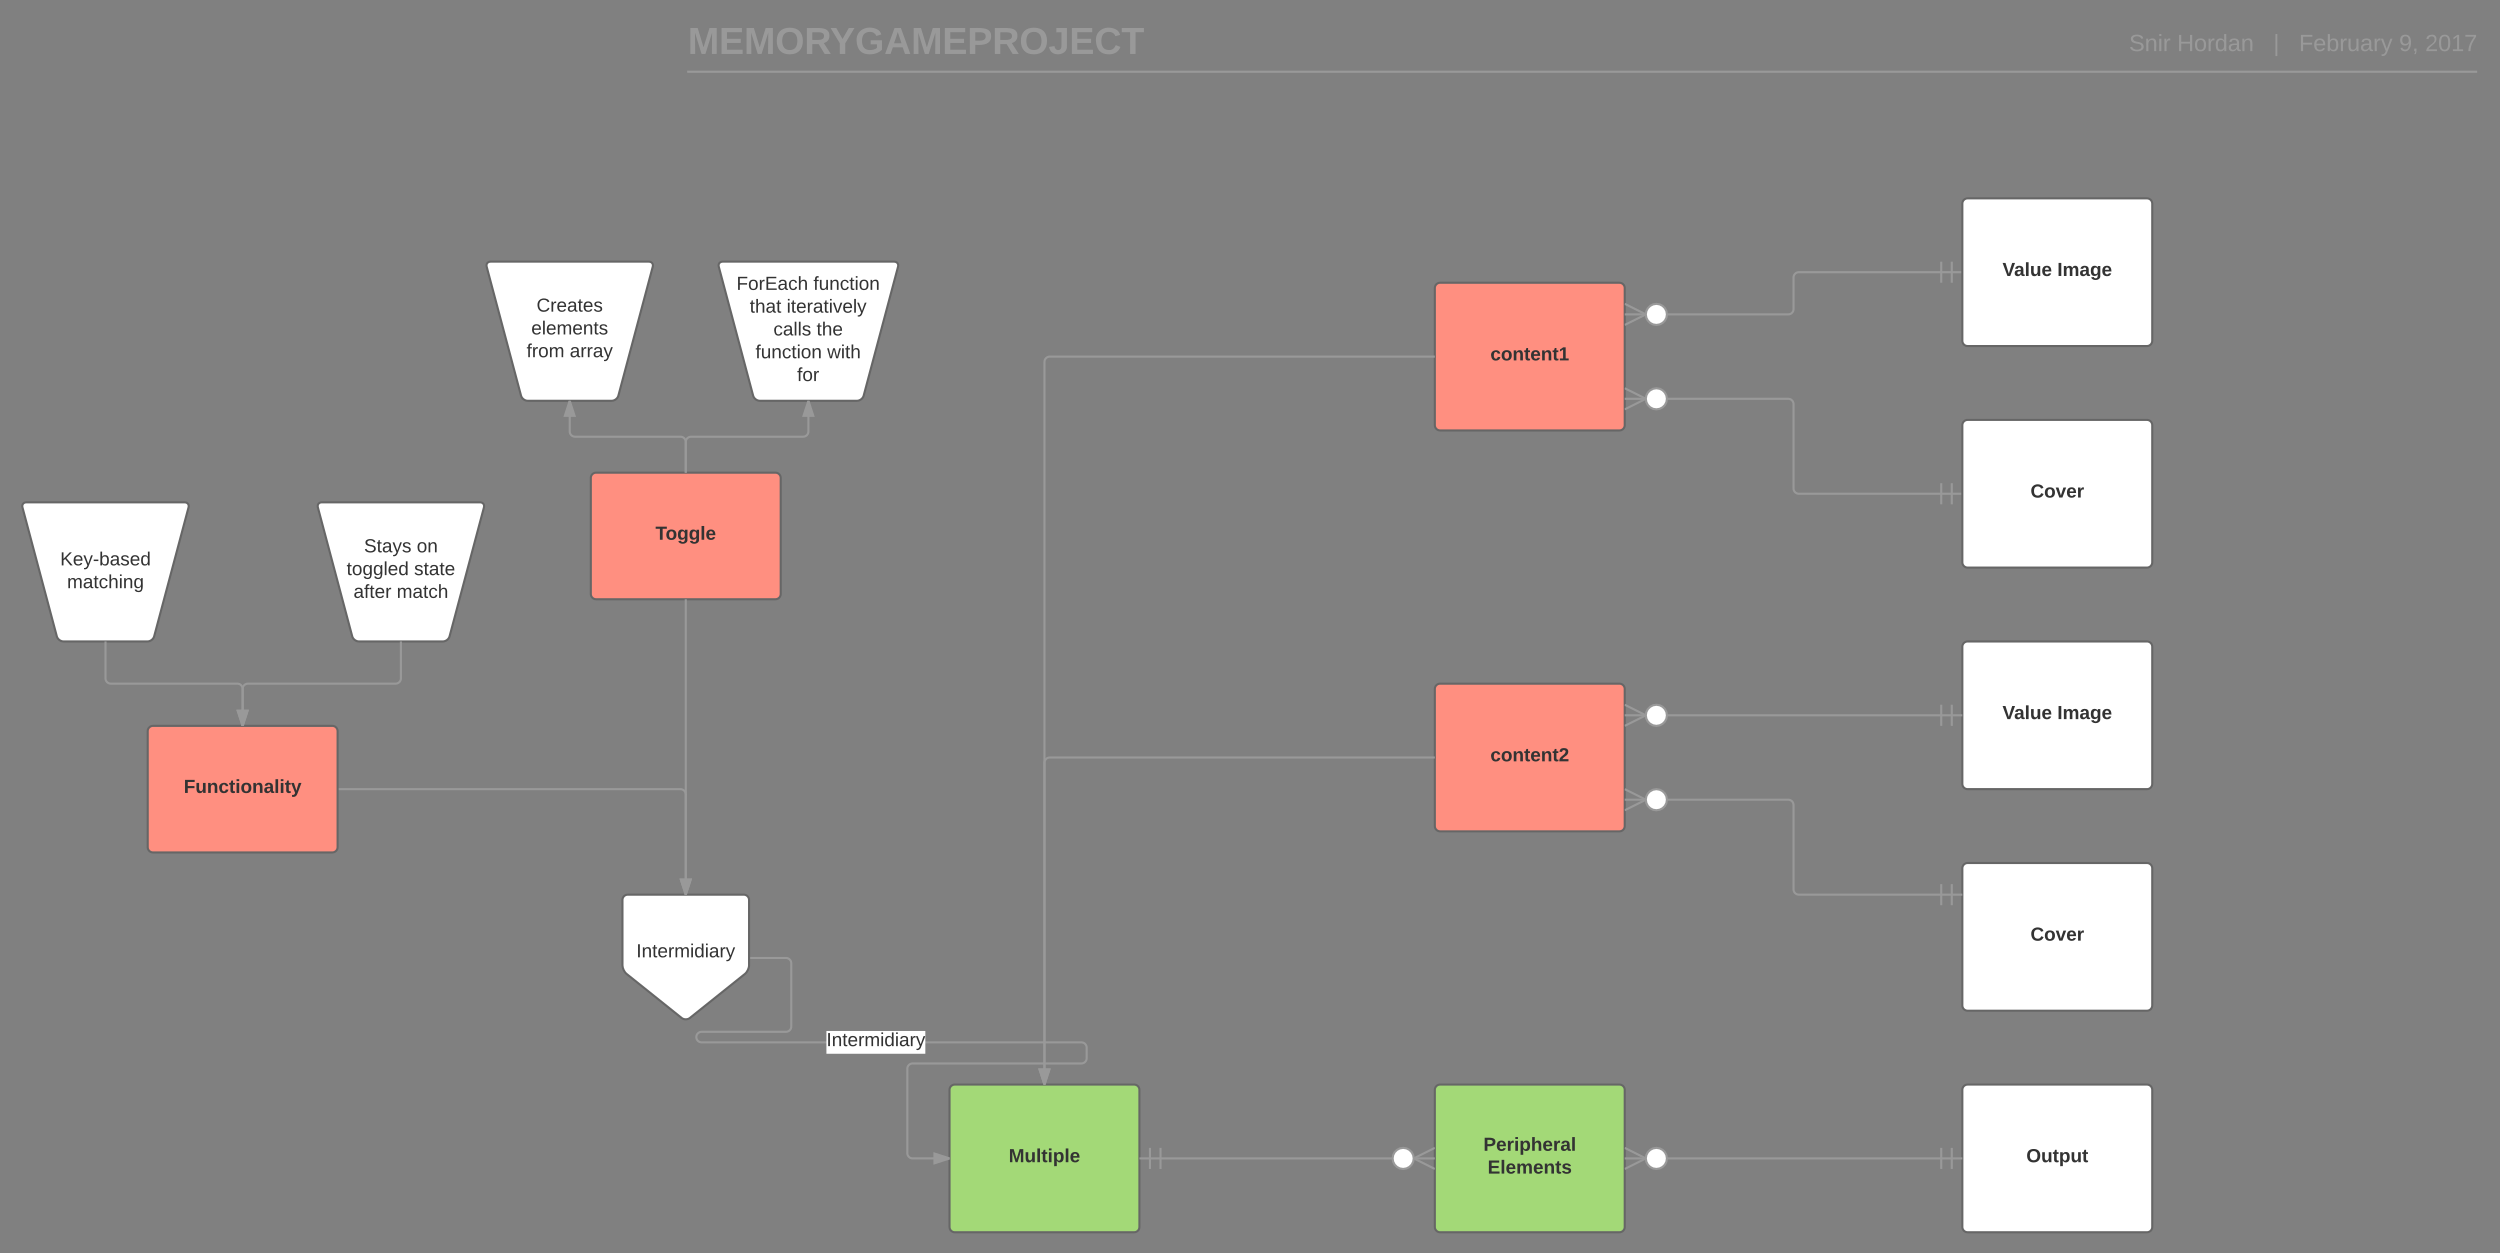 <svg xmlns="http://www.w3.org/2000/svg" xmlns:xlink="http://www.w3.org/1999/xlink" width="2369.62" height="1188"><rect width="100%" height="100%" fill="#808080" stroke="none"/><g transform="translate(620 -12)"><path d="M-60 465c0-2.76 2.24-5 5-5h170c2.76 0 5 2.24 5 5v110c0 2.76-2.24 5-5 5H-55c-2.76 0-5-2.24-5-5z" stroke="#666" stroke-width="2" fill="#ff8f80"/><use xlink:href="#a" transform="matrix(1,0,0,1,-40,460) translate(41.275 63.6)"/><path d="M740 285c0-2.76 2.24-5 5-5h170c2.76 0 5 2.24 5 5v130c0 2.76-2.24 5-5 5H745c-2.76 0-5-2.24-5-5z" stroke="#666" stroke-width="2" fill="#ff8f80"/><use xlink:href="#b" transform="matrix(1,0,0,1,760,280) translate(32.625 73.6)"/><path d="M920 310h155c2.76 0 5-2.24 5-5v-30c0-2.76 2.24-5 5-5h155" stroke="#999" stroke-width="2" fill="none"/><path d="M942.24 310l-21.8 10.9-.44-.9v-1.12l17.76-8.88-17.76-8.88V300l.45-.9z" fill="#999"/><path d="M960 310l-.5 3.16-1.43 2.75-2.16 2.17-2.74 1.42-3.16.5-3.16-.5-2.75-1.43-2.17-2.16-1.42-2.74-.5-3.16.5-3.16 1.43-2.75 2.16-2.17 2.74-1.42 3.16-.5 3.16.5 2.75 1.43 2.17 2.16 1.42 2.74z" fill="#fff"/><path d="M953.48 299.55l3.02 1.56 2.4 2.4 1.55 3.02.54 3.32-1 .16 1 .16-.55 3.32-1.56 3.02-2.4 2.4-3.02 1.55-3.48.56-3.48-.55-3.02-1.56-2.4-2.4-1.55-3.02L939 310l.55-3.48 1.56-3.02 2.4-2.4 3.02-1.55L950 299zm-6.32 1.92l-2.47 1.28-1.95 1.94-1.28 2.46L941 310l.47 2.84 1.28 2.47 1.94 1.95 2.46 1.28 2.84.46 2.84-.47 2.47-1.28 1.95-1.94 1.28-2.46.46-2.84-.47-2.84-1.28-2.47-1.94-1.95-2.46-1.28L950 301zM1231 280h-2v-20h2zM1221 280h-2v-20h2z" fill="#999"/><path d="M1240 205c0-2.76 2.24-5 5-5h170c2.76 0 5 2.24 5 5v130c0 2.76-2.24 5-5 5h-170c-2.76 0-5-2.24-5-5z" stroke="#666" stroke-width="2" fill="#fff"/><use xlink:href="#c" transform="matrix(1,0,0,1,1260,200) translate(18.05 73.6)"/><use xlink:href="#d" transform="matrix(1,0,0,1,1260,200) translate(70 73.6)"/><path d="M920 390h155c2.76 0 5 2.24 5 5v80c0 2.76 2.24 5 5 5h155" stroke="#999" stroke-width="2" fill="none"/><path d="M942.24 390l-21.8 10.9-.44-.9v-1.12l17.76-8.88-17.76-8.88V380l.45-.9z" fill="#999"/><path d="M960 390l-.5 3.16-1.43 2.75-2.16 2.17-2.74 1.42-3.16.5-3.16-.5-2.75-1.43-2.17-2.16-1.42-2.74-.5-3.16.5-3.16 1.43-2.75 2.16-2.17 2.74-1.42 3.16-.5 3.16.5 2.75 1.43 2.17 2.16 1.42 2.74z" fill="#fff"/><path d="M953.48 379.55l3.02 1.56 2.4 2.4 1.55 3.02.54 3.32-1 .16 1 .16-.55 3.32-1.56 3.02-2.4 2.4-3.02 1.55-3.48.56-3.48-.55-3.02-1.56-2.4-2.4-1.55-3.02L939 390l.55-3.48 1.56-3.02 2.4-2.4 3.02-1.55L950 379zm-6.32 1.92l-2.47 1.28-1.95 1.94-1.28 2.46L941 390l.47 2.84 1.28 2.47 1.94 1.95 2.46 1.28 2.84.46 2.84-.47 2.47-1.28 1.95-1.94 1.28-2.46.46-2.84-.47-2.84-1.28-2.47-1.94-1.95-2.46-1.28L950 381zM1231 490h-2v-20h2zM1221 490h-2v-20h2z" fill="#999"/><path d="M1240 415c0-2.76 2.24-5 5-5h170c2.76 0 5 2.24 5 5v130c0 2.76-2.24 5-5 5h-170c-2.76 0-5-2.24-5-5z" stroke="#666" stroke-width="2" fill="#fff"/><use xlink:href="#e" transform="matrix(1,0,0,1,1260,410) translate(44.55 73.6)"/><path d="M740 665c0-2.76 2.24-5 5-5h170c2.76 0 5 2.24 5 5v130c0 2.76-2.24 5-5 5H745c-2.76 0-5-2.24-5-5z" stroke="#666" stroke-width="2" fill="#ff8f80"/><use xlink:href="#f" transform="matrix(1,0,0,1,760,660) translate(32.625 73.6)"/><path d="M1240 625c0-2.76 2.24-5 5-5h170c2.76 0 5 2.24 5 5v130c0 2.76-2.24 5-5 5h-170c-2.76 0-5-2.24-5-5z" stroke="#666" stroke-width="2" fill="#fff"/><use xlink:href="#c" transform="matrix(1,0,0,1,1260,620) translate(18.05 73.6)"/><use xlink:href="#d" transform="matrix(1,0,0,1,1260,620) translate(70 73.6)"/><path d="M920 690h320" stroke="#999" stroke-width="2" fill="none"/><path d="M942.24 690l-21.8 10.9-.44-.9v-1.12l17.76-8.88-17.76-8.88V680l.45-.9z" fill="#999"/><path d="M960 690l-.5 3.16-1.43 2.75-2.16 2.17-2.74 1.42-3.16.5-3.16-.5-2.75-1.43-2.17-2.16-1.42-2.74-.5-3.16.5-3.16 1.43-2.75 2.16-2.17 2.74-1.42 3.16-.5 3.16.5 2.75 1.43 2.17 2.16 1.42 2.74z" fill="#fff"/><path d="M953.48 679.55l3.02 1.56 2.4 2.4 1.55 3.02.54 3.32-1 .16 1 .16-.55 3.32-1.56 3.02-2.4 2.4-3.02 1.55-3.48.56-3.48-.55-3.02-1.56-2.4-2.4-1.55-3.02L939 690l.55-3.48 1.56-3.02 2.4-2.4 3.02-1.55L950 679zm-6.32 1.92l-2.47 1.28-1.95 1.94-1.28 2.46L941 690l.47 2.84 1.28 2.47 1.94 1.95 2.46 1.28 2.84.46 2.84-.47 2.47-1.28 1.95-1.94 1.28-2.46.46-2.84-.47-2.84-1.28-2.47-1.94-1.95-2.46-1.28L950 681zM1231 700h-2v-20h2zM1221 700h-2v-20h2z" fill="#999"/><path d="M1240 835c0-2.76 2.24-5 5-5h170c2.76 0 5 2.24 5 5v130c0 2.76-2.24 5-5 5h-170c-2.76 0-5-2.24-5-5z" stroke="#666" stroke-width="2" fill="#fff"/><use xlink:href="#e" transform="matrix(1,0,0,1,1260,830) translate(44.55 73.6)"/><path d="M920 770h155c2.76 0 5 2.24 5 5v80c0 2.76 2.24 5 5 5h155" stroke="#999" stroke-width="2" fill="none"/><path d="M942.24 770l-21.8 10.9-.44-.9v-1.12l17.76-8.88-17.76-8.88V760l.45-.9z" fill="#999"/><path d="M960 770l-.5 3.16-1.43 2.75-2.16 2.17-2.74 1.42-3.16.5-3.16-.5-2.75-1.43-2.17-2.16-1.42-2.74-.5-3.16.5-3.16 1.43-2.75 2.16-2.17 2.74-1.42 3.16-.5 3.16.5 2.75 1.43 2.17 2.16 1.42 2.74z" fill="#fff"/><path d="M953.48 759.55l3.02 1.56 2.4 2.4 1.55 3.02.54 3.32-1 .16 1 .16-.55 3.32-1.56 3.02-2.4 2.4-3.02 1.55-3.48.56-3.48-.55-3.02-1.56-2.4-2.4-1.55-3.02L939 770l.55-3.48 1.56-3.02 2.4-2.4 3.02-1.55L950 759zm-6.32 1.92l-2.47 1.28-1.95 1.94-1.28 2.46L941 770l.47 2.84 1.28 2.47 1.94 1.95 2.46 1.28 2.84.46 2.84-.47 2.47-1.28 1.95-1.94 1.28-2.46.46-2.84-.47-2.84-1.28-2.47-1.94-1.95-2.46-1.28L950 761zM1231 870h-2v-20h2zM1221 870h-2v-20h2z" fill="#999"/><path d="M740 1045c0-2.76 2.24-5 5-5h170c2.76 0 5 2.24 5 5v130c0 2.76-2.24 5-5 5H745c-2.76 0-5-2.24-5-5z" stroke="#666" stroke-width="2" fill="#a3d977"/><use xlink:href="#g" transform="matrix(1,0,0,1,760,1040) translate(26.05 62.8)"/><use xlink:href="#h" transform="matrix(1,0,0,1,760,1040) translate(30.05 84.4)"/><path d="M1240 1045c0-2.76 2.24-5 5-5h170c2.76 0 5 2.24 5 5v130c0 2.76-2.24 5-5 5h-170c-2.76 0-5-2.24-5-5z" stroke="#666" stroke-width="2" fill="#fff"/><use xlink:href="#i" transform="matrix(1,0,0,1,1260,1040) translate(40.625 73.6)"/><path d="M920 1110h320" stroke="#999" stroke-width="2" fill="none"/><path d="M942.24 1110l-21.8 10.9-.44-.9v-1.12l17.76-8.88-17.76-8.88V1100l.45-.9z" fill="#999"/><path d="M960 1110l-.5 3.16-1.43 2.75-2.16 2.17-2.74 1.42-3.16.5-3.16-.5-2.75-1.43-2.17-2.16-1.42-2.74-.5-3.16.5-3.16 1.43-2.75 2.16-2.17 2.74-1.42 3.16-.5 3.16.5 2.75 1.43 2.17 2.16 1.42 2.74z" fill="#fff"/><path d="M953.48 1099.55l3.02 1.56 2.4 2.4 1.55 3.02.54 3.32-1 .16 1 .16-.55 3.32-1.56 3.02-2.4 2.4-3.02 1.55-3.48.56-3.48-.55-3.02-1.56-2.4-2.4-1.55-3.02-.56-3.48.55-3.48 1.56-3.02 2.4-2.4 3.02-1.55 3.48-.56zm-6.32 1.92l-2.47 1.28-1.95 1.94-1.28 2.46-.46 2.84.47 2.84 1.28 2.47 1.94 1.95 2.46 1.28 2.84.46 2.84-.47 2.47-1.28 1.95-1.94 1.28-2.46.46-2.84-.47-2.84-1.28-2.47-1.94-1.95-2.46-1.28-2.84-.46zM1231 1120h-2v-20h2zM1221 1120h-2v-20h2z" fill="#999"/><path d="M280 1045c0-2.76 2.24-5 5-5h170c2.76 0 5 2.24 5 5v130c0 2.76-2.24 5-5 5H285c-2.76 0-5-2.24-5-5z" stroke="#666" stroke-width="2" fill="#a3d977"/><use xlink:href="#j" transform="matrix(1,0,0,1,300,1040) translate(36.1 73.6)"/><path d="M460 1110h280" stroke="#999" stroke-width="2" fill="none"/><path d="M471 1120h-2v-20h2zM481 1120h-2v-20h2zM740 1100v1.12l-17.76 8.88 17.76 8.88v1.12l-.45.9-21.8-10.9 21.8-10.9z" fill="#999"/><path d="M720 1110l-.5 3.16-1.43 2.75-2.16 2.17-2.74 1.42-3.16.5-3.16-.5-2.75-1.43-2.17-2.16-1.42-2.74-.5-3.16.5-3.16 1.43-2.75 2.16-2.17 2.74-1.42 3.16-.5 3.16.5 2.75 1.43 2.17 2.16 1.42 2.74z" fill="#fff"/><path d="M713.48 1099.55l3.02 1.56 2.4 2.4 1.55 3.02.54 3.32-1 .16 1 .16-.55 3.32-1.56 3.02-2.4 2.4-3.02 1.55-3.48.56-3.48-.55-3.02-1.56-2.4-2.4-1.55-3.02-.56-3.48.55-3.48 1.56-3.02 2.4-2.4 3.02-1.55 3.48-.56zm-6.32 1.92l-2.47 1.28-1.95 1.94-1.28 2.46-.46 2.84.47 2.84 1.28 2.47 1.94 1.95 2.46 1.28 2.84.46 2.84-.47 2.47-1.28 1.95-1.94 1.28-2.46.46-2.84-.47-2.84-1.28-2.47-1.94-1.95-2.46-1.28-2.84-.46z" fill="#999"/><path d="M32 37c0-2.76 2.24-5 5-5h838c2.76 0 5 2.24 5 5v38c0 2.76-2.24 5-5 5H37c-2.76 0-5-2.24-5-5z" fill="none"/><use xlink:href="#k" transform="matrix(1,0,0,1,32,32) translate(0 31.111)"/><path d="M31.33 80H1728" stroke="#999" stroke-width="2" fill="none"/><path d="M1040 37c0-2.76 2.24-5 5-5h678c2.76 0 5 2.24 5 5v38c0 2.76-2.24 5-5 5h-678c-2.76 0-5-2.24-5-5z" fill="none"/><use xlink:href="#l" transform="matrix(1,0,0,1,1040,32) translate(358 28.444)"/><use xlink:href="#m" transform="matrix(1,0,0,1,1040,32) translate(403.556 28.444)"/><use xlink:href="#n" transform="matrix(1,0,0,1,1040,32) translate(494.79 28.444)"/><use xlink:href="#o" transform="matrix(1,0,0,1,1040,32) translate(519.049 28.444)"/><use xlink:href="#p" transform="matrix(1,0,0,1,1040,32) translate(613.926 28.444)"/><use xlink:href="#q" transform="matrix(1,0,0,1,1040,32) translate(638.617 28.444)"/><path d="M90 920h35c2.76 0 5 2.24 5 5v60c0 2.76-2.24 5-5 5H45c-2.76 0-5 2.24-5 5s2.24 5 5 5h360c2.76 0 5 2.24 5 5v10c0 2.76-2.24 5-5 5H245c-2.76 0-5 2.24-5 5v80c0 2.76 2.24 5 5 5h35" stroke="#999" stroke-width="2" fill="none"/><path d="M280 1110l-14.27 4.64v-9.28z" fill="#999"/><path d="M280 1108.95v2.1l-15.27 4.96v-12zm-13.27 4.3l10.03-3.25-10.03-3.26z" fill="#999"/><path fill="#fff" d="M163.32 989.2h93.75v21.6h-93.75z"/><use xlink:href="#r" transform="matrix(1,0,0,1,163.32,989.2) translate(0.005 14.4)"/><path d="M740 350H375c-2.76 0-5 2.24-5 5v685" stroke="#999" stroke-width="2" fill="none"/><path d="M370 1040l-4.64-14.27h9.28z" fill="#999"/><path d="M371.05 1040h-2.1l-4.96-15.27h12zm-4.3-13.27l3.25 10.03 3.26-10.03z" fill="#999"/><path d="M-158.7 264.83c-.72-2.67.94-4.83 3.7-4.83H-5c2.76 0 4.42 2.16 3.7 4.83l-32.58 122.2c-.7 2.68-3.53 4.85-6.3 4.85h-79.65c-2.76 0-5.58-2.17-6.3-4.84z" stroke="#666" stroke-width="2" fill="#fff"/><use xlink:href="#s" transform="matrix(1,0,0,1,-160,260) translate(48.555 47.4)"/><use xlink:href="#t" transform="matrix(1,0,0,1,-160,260) translate(43.555 69)"/><use xlink:href="#u" transform="matrix(1,0,0,1,-160,260) translate(39.105 90.6)"/><use xlink:href="#v" transform="matrix(1,0,0,1,-160,260) translate(80.005 90.6)"/><path d="M30 460v-29.06c0-2.76-2.24-5-5-5H-75c-2.76 0-5-2.24-5-5v-29.06" stroke="#999" stroke-width="2" fill="none"/><path d="M-75.36 406.14h-9.28l4.64-14.26z" fill="#999"/><path d="M-74 407.14h-12l4.95-15.26h2.1zm-9.26-2h6.52L-80 395.1z" fill="#999"/><path d="M61.3 264.83c-.72-2.67.94-4.83 3.7-4.83h162.5c2.76 0 4.42 2.16 3.7 4.83l-32.58 122.2c-.7 2.68-3.53 4.85-6.3 4.85h-92.15c-2.76 0-5.58-2.17-6.3-4.84z" stroke="#666" stroke-width="2" fill="#fff"/><use xlink:href="#w" transform="matrix(1,0,0,1,60,260) translate(18.08 26.775)"/><use xlink:href="#x" transform="matrix(1,0,0,1,60,260) translate(90.98 26.775)"/><use xlink:href="#y" transform="matrix(1,0,0,1,60,260) translate(30.605 48.375)"/><use xlink:href="#z" transform="matrix(1,0,0,1,60,260) translate(65.605 48.375)"/><use xlink:href="#A" transform="matrix(1,0,0,1,60,260) translate(53.055 69.975)"/><use xlink:href="#B" transform="matrix(1,0,0,1,60,260) translate(93.955 69.975)"/><use xlink:href="#C" transform="matrix(1,0,0,1,60,260) translate(36.08 91.575)"/><use xlink:href="#D" transform="matrix(1,0,0,1,60,260) translate(104.03 91.575)"/><use xlink:href="#E" transform="matrix(1,0,0,1,60,260) translate(75.53 113.175)"/><path d="M30 460v-29.06c0-2.76 2.24-5 5-5h106.25c2.76 0 5-2.24 5-5v-29.06" stroke="#999" stroke-width="2" fill="none"/><path d="M150.9 406.14h-9.3l4.65-14.26z" fill="#999"/><path d="M152.26 407.14h-12.02l4.96-15.26h2.1zm-9.27-2h6.5l-3.25-10.03z" fill="#999"/><path d="M-30 865c0-2.76 2.24-5 5-5H85c2.76 0 5 2.24 5 5v62c0 2.76-1.75 6.4-3.9 8.12l-52.2 41.76c-2.15 1.72-5.65 1.72-7.8 0l-52.2-41.76c-2.15-1.72-3.9-5.36-3.9-8.12z" stroke="#666" stroke-width="2" fill="#fff"/><use xlink:href="#r" transform="matrix(1,0,0,1,-30,860) translate(13.13 59.4)"/><path d="M30 580v280" stroke="#999" stroke-width="2" fill="none"/><path d="M30 860l-4.64-14.27h9.28z" fill="#999"/><path d="M31.05 860h-2.1L24 844.73h12zm-4.3-13.27L30 856.76l3.26-10.03z" fill="#999"/><path d="M740 730H375c-2.76 0-5 2.24-5 5v305" stroke="#999" stroke-width="2" fill="none"/><path d="M370 1040l-4.64-14.27h9.28z" fill="#999"/><path d="M371.05 1040h-2.1l-4.96-15.27h12zm-4.3-13.27l3.25 10.03 3.26-10.03z" fill="#999"/><path d="M-300 760H25c2.76 0 5 2.24 5 5v95" stroke="#999" stroke-width="2" fill="none"/><path d="M30 860l-4.64-14.27h9.28z" fill="#999"/><path d="M31.05 860h-2.1L24 844.73h12zm-4.3-13.27L30 856.76l3.26-10.03z" fill="#999"/><path d="M-480 705c0-2.76 2.24-5 5-5h170c2.76 0 5 2.24 5 5v110c0 2.76-2.24 5-5 5h-170c-2.76 0-5-2.24-5-5z" stroke="#666" stroke-width="2" fill="#ff8f80"/><g><use xlink:href="#F" transform="matrix(1,0,0,1,-460,700) translate(14.175 63.6)"/></g><path d="M-318.7 492.96c-.72-2.67.94-4.83 3.7-4.83h150c2.76 0 4.42 2.16 3.7 4.83l-32.58 122.2c-.7 2.68-3.53 4.84-6.3 4.84h-79.65c-2.76 0-5.58-2.16-6.3-4.83z" stroke="#666" stroke-width="2" fill="#fff"/><g><use xlink:href="#G" transform="matrix(1,0,0,1,-320,488.125) translate(45.005 47.4)"/><use xlink:href="#H" transform="matrix(1,0,0,1,-320,488.125) translate(95.005 47.4)"/><use xlink:href="#I" transform="matrix(1,0,0,1,-320,488.125) translate(28.53 69)"/><use xlink:href="#J" transform="matrix(1,0,0,1,-320,488.125) translate(92.48 69)"/><use xlink:href="#K" transform="matrix(1,0,0,1,-320,488.125) translate(35.055 90.6)"/><use xlink:href="#L" transform="matrix(1,0,0,1,-320,488.125) translate(76.005 90.6)"/></g><path d="M-598.7 492.96c-.72-2.67.94-4.83 3.7-4.83h150c2.76 0 4.42 2.16 3.7 4.83l-32.58 122.2c-.7 2.68-3.53 4.84-6.3 4.84h-79.65c-2.76 0-5.58-2.16-6.3-4.83z" stroke="#666" stroke-width="2" fill="#fff"/><g><use xlink:href="#M" transform="matrix(1,0,0,1,-600,488.125) translate(37.03 59.775)"/><use xlink:href="#N" transform="matrix(1,0,0,1,-600,488.125) translate(43.555 81.375)"/></g><path d="M-240 620v35c0 2.76-2.24 5-5 5h-140c-2.76 0-5 2.24-5 5v35" stroke="#999" stroke-width="2" fill="none"/><path d="M-390 700l-4.64-14.27h9.28z" fill="#999"/><path d="M-388.95 700h-2.1l-4.96-15.27h12zm-4.3-13.27l3.25 10.03 3.26-10.03z" fill="#999"/><path d="M-520 620v35c0 2.76 2.24 5 5 5h120c2.76 0 5 2.24 5 5v35" stroke="#999" stroke-width="2" fill="none"/><path d="M-390 700l-4.64-14.27h9.28z" fill="#999"/><path d="M-388.95 700h-2.1l-4.96-15.27h12zm-4.3-13.27l3.25 10.03 3.26-10.03z" fill="#999"/><defs><path fill="#333" d="M136-208V0H84v-208H4v-40h212v40h-80" id="O"/><path fill="#333" d="M110-194c64 0 96 36 96 99 0 64-35 99-97 99-61 0-95-36-95-99 0-62 34-99 96-99zm-1 164c35 0 45-28 45-65 0-40-10-65-43-65-34 0-45 26-45 65 0 36 10 65 43 65" id="P"/><path fill="#333" d="M195-6C206 82 75 100 31 46c-4-6-6-13-8-21l49-6c3 16 16 24 34 25 40 0 42-37 40-79-11 22-30 35-61 35-53 0-70-43-70-97 0-56 18-96 73-97 30 0 46 14 59 34l2-30h47zm-90-29c32 0 41-27 41-63 0-35-9-62-40-62-32 0-39 29-40 63 0 36 9 62 39 62" id="Q"/><path fill="#333" d="M25 0v-261h50V0H25" id="R"/><path fill="#333" d="M185-48c-13 30-37 53-82 52C43 2 14-33 14-96s30-98 90-98c62 0 83 45 84 108H66c0 31 8 55 39 56 18 0 30-7 34-22zm-45-69c5-46-57-63-70-21-2 6-4 13-4 21h74" id="S"/><g id="a"><use transform="matrix(0.05,0,0,0.05,0,0)" xlink:href="#O"/><use transform="matrix(0.05,0,0,0.05,9.6,0)" xlink:href="#P"/><use transform="matrix(0.05,0,0,0.05,20.55,0)" xlink:href="#Q"/><use transform="matrix(0.05,0,0,0.05,31.5,0)" xlink:href="#Q"/><use transform="matrix(0.05,0,0,0.05,42.45,0)" xlink:href="#R"/><use transform="matrix(0.05,0,0,0.05,47.45,0)" xlink:href="#S"/></g><path fill="#333" d="M190-63c-7 42-38 67-86 67-59 0-84-38-90-98-12-110 154-137 174-36l-49 2c-2-19-15-32-35-32-30 0-35 28-38 64-6 74 65 87 74 30" id="T"/><path fill="#333" d="M135-194c87-1 58 113 63 194h-50c-7-57 23-157-34-157-59 0-34 97-39 157H25l-1-190h47c2 12-1 28 3 38 12-26 28-41 61-42" id="U"/><path fill="#333" d="M115-3C79 11 28 4 28-45v-112H4v-33h27l15-45h31v45h36v33H77v99c-1 23 16 31 38 25v30" id="V"/><path fill="#333" d="M23 0v-37h61v-169l-59 37v-38l62-41h46v211h57V0H23" id="W"/><g id="b"><use transform="matrix(0.05,0,0,0.05,0,0)" xlink:href="#T"/><use transform="matrix(0.05,0,0,0.05,10,0)" xlink:href="#P"/><use transform="matrix(0.05,0,0,0.05,20.95,0)" xlink:href="#U"/><use transform="matrix(0.05,0,0,0.05,31.9,0)" xlink:href="#V"/><use transform="matrix(0.05,0,0,0.05,37.85,0)" xlink:href="#S"/><use transform="matrix(0.05,0,0,0.05,47.85,0)" xlink:href="#U"/><use transform="matrix(0.05,0,0,0.05,58.8,0)" xlink:href="#V"/><use transform="matrix(0.05,0,0,0.05,64.75,0)" xlink:href="#W"/></g><path fill="#333" d="M147 0H94L2-248h55l64 206c17-72 42-137 63-206h54" id="X"/><path fill="#333" d="M133-34C117-15 103 5 69 4 32 3 11-16 11-54c-1-60 55-63 116-61 1-26-3-47-28-47-18 1-26 9-28 27l-52-2c7-38 36-58 82-57s74 22 75 68l1 82c-1 14 12 18 25 15v27c-30 8-71 5-69-32zm-48 3c29 0 43-24 42-57-32 0-66-3-65 30 0 17 8 27 23 27" id="Y"/><path fill="#333" d="M85 4C-2 5 27-109 22-190h50c7 57-23 150 33 157 60-5 35-97 40-157h50l1 190h-47c-2-12 1-28-3-38-12 25-28 42-61 42" id="Z"/><g id="c"><use transform="matrix(0.05,0,0,0.05,0,0)" xlink:href="#X"/><use transform="matrix(0.05,0,0,0.05,11,0)" xlink:href="#Y"/><use transform="matrix(0.05,0,0,0.05,21,0)" xlink:href="#R"/><use transform="matrix(0.05,0,0,0.05,26,0)" xlink:href="#Z"/><use transform="matrix(0.05,0,0,0.05,36.95,0)" xlink:href="#S"/></g><path fill="#333" d="M24 0v-248h52V0H24" id="aa"/><path fill="#333" d="M220-157c-53 9-28 100-34 157h-49v-107c1-27-5-49-29-50C55-147 81-57 75 0H25l-1-190h47c2 12-1 28 3 38 10-53 101-56 108 0 13-22 24-43 59-42 82 1 51 116 57 194h-49v-107c-1-25-5-48-29-50" id="ab"/><g id="d"><use transform="matrix(0.05,0,0,0.05,0,0)" xlink:href="#aa"/><use transform="matrix(0.05,0,0,0.05,5,0)" xlink:href="#ab"/><use transform="matrix(0.05,0,0,0.05,21,0)" xlink:href="#Y"/><use transform="matrix(0.05,0,0,0.05,31,0)" xlink:href="#Q"/><use transform="matrix(0.05,0,0,0.05,41.95,0)" xlink:href="#S"/></g><path fill="#333" d="M67-125c0 53 21 87 73 88 37 1 54-22 65-47l45 17C233-25 199 4 140 4 58 4 20-42 15-125 8-235 124-281 211-232c18 10 29 29 36 50l-46 12c-8-25-30-41-62-41-52 0-71 34-72 86" id="ac"/><path fill="#333" d="M128 0H69L1-190h53L99-40l48-150h52" id="ad"/><path fill="#333" d="M135-150c-39-12-60 13-60 57V0H25l-1-190h47c2 13-1 29 3 40 6-28 27-53 61-41v41" id="ae"/><g id="e"><use transform="matrix(0.05,0,0,0.05,0,0)" xlink:href="#ac"/><use transform="matrix(0.05,0,0,0.05,12.95,0)" xlink:href="#P"/><use transform="matrix(0.05,0,0,0.05,23.9,0)" xlink:href="#ad"/><use transform="matrix(0.05,0,0,0.05,33.9,0)" xlink:href="#S"/><use transform="matrix(0.05,0,0,0.05,43.9,0)" xlink:href="#ae"/></g><path fill="#333" d="M182-182c0 78-84 86-111 141h115V0H12c-6-101 99-100 120-180 1-22-12-31-33-32-23 0-32 14-35 34l-49-3c5-45 32-70 84-70 51 0 83 22 83 69" id="af"/><g id="f"><use transform="matrix(0.05,0,0,0.05,0,0)" xlink:href="#T"/><use transform="matrix(0.05,0,0,0.05,10,0)" xlink:href="#P"/><use transform="matrix(0.05,0,0,0.05,20.95,0)" xlink:href="#U"/><use transform="matrix(0.05,0,0,0.05,31.9,0)" xlink:href="#V"/><use transform="matrix(0.05,0,0,0.05,37.85,0)" xlink:href="#S"/><use transform="matrix(0.05,0,0,0.05,47.85,0)" xlink:href="#U"/><use transform="matrix(0.05,0,0,0.05,58.8,0)" xlink:href="#V"/><use transform="matrix(0.05,0,0,0.05,64.75,0)" xlink:href="#af"/></g><path fill="#333" d="M24-248c93 1 206-16 204 79-1 75-69 88-152 82V0H24v-248zm52 121c47 0 100 7 100-41 0-47-54-39-100-39v80" id="ag"/><path fill="#333" d="M25-224v-37h50v37H25zM25 0v-190h50V0H25" id="ah"/><path fill="#333" d="M135-194c53 0 70 44 70 98 0 56-19 98-73 100-31 1-45-17-59-34 3 33 2 69 2 105H25l-1-265h48c2 10 0 23 3 31 11-24 29-35 60-35zM114-30c33 0 39-31 40-66 0-38-9-64-40-64-56 0-55 130 0 130" id="ai"/><path fill="#333" d="M114-157C55-157 80-60 75 0H25v-261h50l-1 109c12-26 28-41 61-42 86-1 58 113 63 194h-50c-7-57 23-157-34-157" id="aj"/><g id="g"><use transform="matrix(0.05,0,0,0.05,0,0)" xlink:href="#ag"/><use transform="matrix(0.05,0,0,0.05,12,0)" xlink:href="#S"/><use transform="matrix(0.05,0,0,0.05,22,0)" xlink:href="#ae"/><use transform="matrix(0.05,0,0,0.05,29,0)" xlink:href="#ah"/><use transform="matrix(0.05,0,0,0.05,34,0)" xlink:href="#ai"/><use transform="matrix(0.05,0,0,0.05,44.95,0)" xlink:href="#aj"/><use transform="matrix(0.05,0,0,0.05,55.9,0)" xlink:href="#S"/><use transform="matrix(0.05,0,0,0.05,65.9,0)" xlink:href="#ae"/><use transform="matrix(0.05,0,0,0.05,72.9,0)" xlink:href="#Y"/><use transform="matrix(0.05,0,0,0.05,82.9,0)" xlink:href="#R"/></g><path fill="#333" d="M24 0v-248h195v40H76v63h132v40H76v65h150V0H24" id="ak"/><path fill="#333" d="M137-138c1-29-70-34-71-4 15 46 118 7 119 86 1 83-164 76-172 9l43-7c4 19 20 25 44 25 33 8 57-30 24-41C81-84 22-81 20-136c-2-80 154-74 161-7" id="al"/><g id="h"><use transform="matrix(0.05,0,0,0.05,0,0)" xlink:href="#ak"/><use transform="matrix(0.05,0,0,0.05,12,0)" xlink:href="#R"/><use transform="matrix(0.05,0,0,0.05,17,0)" xlink:href="#S"/><use transform="matrix(0.05,0,0,0.05,27,0)" xlink:href="#ab"/><use transform="matrix(0.05,0,0,0.05,43,0)" xlink:href="#S"/><use transform="matrix(0.05,0,0,0.05,53,0)" xlink:href="#U"/><use transform="matrix(0.05,0,0,0.05,63.95,0)" xlink:href="#V"/><use transform="matrix(0.05,0,0,0.05,69.9,0)" xlink:href="#al"/></g><path fill="#333" d="M140-251c80 0 125 45 125 126S219 4 139 4C58 4 15-44 15-125s44-126 125-126zm-1 214c52 0 73-35 73-88 0-50-21-86-72-86-52 0-73 35-73 86s22 88 72 88" id="am"/><g id="i"><use transform="matrix(0.05,0,0,0.05,0,0)" xlink:href="#am"/><use transform="matrix(0.05,0,0,0.05,14,0)" xlink:href="#Z"/><use transform="matrix(0.05,0,0,0.05,24.95,0)" xlink:href="#V"/><use transform="matrix(0.05,0,0,0.05,30.9,0)" xlink:href="#ai"/><use transform="matrix(0.05,0,0,0.05,41.85,0)" xlink:href="#Z"/><use transform="matrix(0.05,0,0,0.05,52.8,0)" xlink:href="#V"/></g><path fill="#333" d="M230 0l2-204L168 0h-37L68-204 70 0H24v-248h70l56 185 57-185h69V0h-46" id="an"/><g id="j"><use transform="matrix(0.05,0,0,0.05,0,0)" xlink:href="#an"/><use transform="matrix(0.05,0,0,0.05,14.95,0)" xlink:href="#Z"/><use transform="matrix(0.05,0,0,0.05,25.9,0)" xlink:href="#R"/><use transform="matrix(0.05,0,0,0.05,30.9,0)" xlink:href="#V"/><use transform="matrix(0.05,0,0,0.05,36.85,0)" xlink:href="#ah"/><use transform="matrix(0.05,0,0,0.05,41.85,0)" xlink:href="#ai"/><use transform="matrix(0.05,0,0,0.05,52.8,0)" xlink:href="#R"/><use transform="matrix(0.05,0,0,0.05,57.8,0)" xlink:href="#S"/></g><path fill="#999" d="M230 0l2-204L168 0h-37L68-204 70 0H24v-248h70l56 185 57-185h69V0h-46" id="ao"/><path fill="#999" d="M24 0v-248h195v40H76v63h132v40H76v65h150V0H24" id="ap"/><path fill="#999" d="M140-251c80 0 125 45 125 126S219 4 139 4C58 4 15-44 15-125s44-126 125-126zm-1 214c52 0 73-35 73-88 0-50-21-86-72-86-52 0-73 35-73 86s22 88 72 88" id="aq"/><path fill="#999" d="M240-174c0 40-23 61-54 70L253 0h-59l-57-94H76V0H24v-248c93 4 217-23 216 74zM76-134c48-2 112 12 112-38 0-48-66-32-112-35v73" id="ar"/><path fill="#999" d="M146-102V0H94v-102L6-248h54l60 105 60-105h54" id="as"/><path fill="#999" d="M67-125c0 54 23 88 75 88 28 0 53-7 68-21v-34h-60v-39h108v91C232-14 192 4 140 4 58 4 20-42 15-125 8-236 126-280 215-234c19 10 29 26 37 47l-47 15c-11-23-29-39-63-39-53 1-75 33-75 86" id="at"/><path fill="#999" d="M199 0l-22-63H83L61 0H9l90-248h61L250 0h-51zm-33-102l-36-108c-10 38-24 72-36 108h72" id="au"/><path fill="#999" d="M24-248c93 1 206-16 204 79-1 75-69 88-152 82V0H24v-248zm52 121c47 0 100 7 100-41 0-47-54-39-100-39v80" id="av"/><path fill="#999" d="M176-78C186 10 51 31 16-35c-5-9-9-19-11-32l52-8c4 21 12 37 35 38 23 0 32-16 32-40v-130H75v-41h101v170" id="aw"/><path fill="#999" d="M67-125c0 53 21 87 73 88 37 1 54-22 65-47l45 17C233-25 199 4 140 4 58 4 20-42 15-125 8-235 124-281 211-232c18 10 29 29 36 50l-46 12c-8-25-30-41-62-41-52 0-71 34-72 86" id="ax"/><path fill="#999" d="M136-208V0H84v-208H4v-40h212v40h-80" id="ay"/><g id="k"><use transform="matrix(0.099,0,0,0.099,0,0)" xlink:href="#ao"/><use transform="matrix(0.099,0,0,0.099,29.531,0)" xlink:href="#ap"/><use transform="matrix(0.099,0,0,0.099,53.235,0)" xlink:href="#ao"/><use transform="matrix(0.099,0,0,0.099,82.765,0)" xlink:href="#aq"/><use transform="matrix(0.099,0,0,0.099,110.42,0)" xlink:href="#ar"/><use transform="matrix(0.099,0,0,0.099,134.716,0)" xlink:href="#as"/><use transform="matrix(0.099,0,0,0.099,158.42,0)" xlink:href="#at"/><use transform="matrix(0.099,0,0,0.099,186.074,0)" xlink:href="#au"/><use transform="matrix(0.099,0,0,0.099,211.654,0)" xlink:href="#ao"/><use transform="matrix(0.099,0,0,0.099,241.185,0)" xlink:href="#ap"/><use transform="matrix(0.099,0,0,0.099,264.889,0)" xlink:href="#av"/><use transform="matrix(0.099,0,0,0.099,288.593,0)" xlink:href="#ar"/><use transform="matrix(0.099,0,0,0.099,314.173,0)" xlink:href="#aq"/><use transform="matrix(0.099,0,0,0.099,341.827,0)" xlink:href="#aw"/><use transform="matrix(0.099,0,0,0.099,361.58,0)" xlink:href="#ap"/><use transform="matrix(0.099,0,0,0.099,385.284,0)" xlink:href="#ax"/><use transform="matrix(0.099,0,0,0.099,410.864,0)" xlink:href="#ay"/></g><path fill="#999" d="M185-189c-5-48-123-54-124 2 14 75 158 14 163 119 3 78-121 87-175 55-17-10-28-26-33-46l33-7c5 56 141 63 141-1 0-78-155-14-162-118-5-82 145-84 179-34 5 7 8 16 11 25" id="az"/><path fill="#999" d="M117-194c89-4 53 116 60 194h-32v-121c0-31-8-49-39-48C34-167 62-67 57 0H25l-1-190h30c1 10-1 24 2 32 11-22 29-35 61-36" id="aA"/><path fill="#999" d="M24-231v-30h32v30H24zM24 0v-190h32V0H24" id="aB"/><path fill="#999" d="M114-163C36-179 61-72 57 0H25l-1-190h30c1 12-1 29 2 39 6-27 23-49 58-41v29" id="aC"/><g id="l"><use transform="matrix(0.062,0,0,0.062,0,0)" xlink:href="#az"/><use transform="matrix(0.062,0,0,0.062,14.815,0)" xlink:href="#aA"/><use transform="matrix(0.062,0,0,0.062,27.16,0)" xlink:href="#aB"/><use transform="matrix(0.062,0,0,0.062,32.037,0)" xlink:href="#aC"/></g><path fill="#999" d="M197 0v-115H63V0H30v-248h33v105h134v-105h34V0h-34" id="aD"/><path fill="#999" d="M100-194c62-1 85 37 85 99 1 63-27 99-86 99S16-35 15-95c0-66 28-99 85-99zM99-20c44 1 53-31 53-75 0-43-8-75-51-75s-53 32-53 75 10 74 51 75" id="aE"/><path fill="#999" d="M85-194c31 0 48 13 60 33l-1-100h32l1 261h-30c-2-10 0-23-3-31C134-8 116 4 85 4 32 4 16-35 15-94c0-66 23-100 70-100zm9 24c-40 0-46 34-46 75 0 40 6 74 45 74 42 0 51-32 51-76 0-42-9-74-50-73" id="aF"/><path fill="#999" d="M141-36C126-15 110 5 73 4 37 3 15-17 15-53c-1-64 63-63 125-63 3-35-9-54-41-54-24 1-41 7-42 31l-33-3c5-37 33-52 76-52 45 0 72 20 72 64v82c-1 20 7 32 28 27v20c-31 9-61-2-59-35zM48-53c0 20 12 33 32 33 41-3 63-29 60-74-43 2-92-5-92 41" id="aG"/><g id="m"><use transform="matrix(0.062,0,0,0.062,0,0)" xlink:href="#aD"/><use transform="matrix(0.062,0,0,0.062,15.988,0)" xlink:href="#aE"/><use transform="matrix(0.062,0,0,0.062,28.333,0)" xlink:href="#aC"/><use transform="matrix(0.062,0,0,0.062,35.679,0)" xlink:href="#aF"/><use transform="matrix(0.062,0,0,0.062,48.025,0)" xlink:href="#aG"/><use transform="matrix(0.062,0,0,0.062,60.37,0)" xlink:href="#aA"/></g><path fill="#999" d="M32 76v-337h29V76H32" id="aH"/><use transform="matrix(0.062,0,0,0.062,0,0)" xlink:href="#aH" id="n"/><path fill="#999" d="M63-220v92h138v28H63V0H30v-248h175v28H63" id="aI"/><path fill="#999" d="M100-194c63 0 86 42 84 106H49c0 40 14 67 53 68 26 1 43-12 49-29l28 8c-11 28-37 45-77 45C44 4 14-33 15-96c1-61 26-98 85-98zm52 81c6-60-76-77-97-28-3 7-6 17-6 28h103" id="aJ"/><path fill="#999" d="M115-194c53 0 69 39 70 98 0 66-23 100-70 100C84 3 66-7 56-30L54 0H23l1-261h32v101c10-23 28-34 59-34zm-8 174c40 0 45-34 45-75 0-40-5-75-45-74-42 0-51 32-51 76 0 43 10 73 51 73" id="aK"/><path fill="#999" d="M84 4C-5 8 30-112 23-190h32v120c0 31 7 50 39 49 72-2 45-101 50-169h31l1 190h-30c-1-10 1-25-2-33-11 22-28 36-60 37" id="aL"/><path fill="#999" d="M179-190L93 31C79 59 56 82 12 73V49c39 6 53-20 64-50L1-190h34L92-34l54-156h33" id="aM"/><g id="o"><use transform="matrix(0.062,0,0,0.062,0,0)" xlink:href="#aI"/><use transform="matrix(0.062,0,0,0.062,13.519,0)" xlink:href="#aJ"/><use transform="matrix(0.062,0,0,0.062,25.864,0)" xlink:href="#aK"/><use transform="matrix(0.062,0,0,0.062,38.21,0)" xlink:href="#aC"/><use transform="matrix(0.062,0,0,0.062,45.556,0)" xlink:href="#aL"/><use transform="matrix(0.062,0,0,0.062,57.901,0)" xlink:href="#aG"/><use transform="matrix(0.062,0,0,0.062,70.247,0)" xlink:href="#aC"/><use transform="matrix(0.062,0,0,0.062,77.593,0)" xlink:href="#aM"/></g><path fill="#999" d="M99-251c64 0 84 50 84 122C183-37 130 33 47-8c-14-7-20-23-25-40l30-5c6 39 69 39 84 7 9-19 16-44 16-74-10 22-31 35-62 35-49 0-73-33-73-83 0-54 28-83 82-83zm-1 141c31-1 51-18 51-49 0-36-14-67-51-67-34 0-49 23-49 58 0 34 15 58 49 58" id="aN"/><path fill="#999" d="M68-38c1 34 0 65-14 84H32c9-13 17-26 17-46H33v-38h35" id="aO"/><g id="p"><use transform="matrix(0.062,0,0,0.062,0,0)" xlink:href="#aN"/><use transform="matrix(0.062,0,0,0.062,12.346,0)" xlink:href="#aO"/></g><path fill="#999" d="M101-251c82-7 93 87 43 132L82-64C71-53 59-42 53-27h129V0H18c2-99 128-94 128-182 0-28-16-43-45-43s-46 15-49 41l-32-3c6-41 34-60 81-64" id="aP"/><path fill="#999" d="M101-251c68 0 85 55 85 127S166 4 100 4C33 4 14-52 14-124c0-73 17-127 87-127zm-1 229c47 0 54-49 54-102s-4-102-53-102c-51 0-55 48-55 102 0 53 5 102 54 102" id="aQ"/><path fill="#999" d="M27 0v-27h64v-190l-56 39v-29l58-41h29v221h61V0H27" id="aR"/><path fill="#999" d="M64 0c3-98 48-159 88-221H18v-27h164v26C143-157 98-101 97 0H64" id="aS"/><g id="q"><use transform="matrix(0.062,0,0,0.062,0,0)" xlink:href="#aP"/><use transform="matrix(0.062,0,0,0.062,12.346,0)" xlink:href="#aQ"/><use transform="matrix(0.062,0,0,0.062,24.691,0)" xlink:href="#aR"/><use transform="matrix(0.062,0,0,0.062,37.037,0)" xlink:href="#aS"/></g><path fill="#333" d="M33 0v-248h34V0H33" id="aT"/><path fill="#333" d="M117-194c89-4 53 116 60 194h-32v-121c0-31-8-49-39-48C34-167 62-67 57 0H25l-1-190h30c1 10-1 24 2 32 11-22 29-35 61-36" id="aU"/><path fill="#333" d="M59-47c-2 24 18 29 38 22v24C64 9 27 4 27-40v-127H5v-23h24l9-43h21v43h35v23H59v120" id="aV"/><path fill="#333" d="M100-194c63 0 86 42 84 106H49c0 40 14 67 53 68 26 1 43-12 49-29l28 8c-11 28-37 45-77 45C44 4 14-33 15-96c1-61 26-98 85-98zm52 81c6-60-76-77-97-28-3 7-6 17-6 28h103" id="aW"/><path fill="#333" d="M114-163C36-179 61-72 57 0H25l-1-190h30c1 12-1 29 2 39 6-27 23-49 58-41v29" id="aX"/><path fill="#333" d="M210-169c-67 3-38 105-44 169h-31v-121c0-29-5-50-35-48C34-165 62-65 56 0H25l-1-190h30c1 10-1 24 2 32 10-44 99-50 107 0 11-21 27-35 58-36 85-2 47 119 55 194h-31v-121c0-29-5-49-35-48" id="aY"/><path fill="#333" d="M24-231v-30h32v30H24zM24 0v-190h32V0H24" id="aZ"/><path fill="#333" d="M85-194c31 0 48 13 60 33l-1-100h32l1 261h-30c-2-10 0-23-3-31C134-8 116 4 85 4 32 4 16-35 15-94c0-66 23-100 70-100zm9 24c-40 0-46 34-46 75 0 40 6 74 45 74 42 0 51-32 51-76 0-42-9-74-50-73" id="ba"/><path fill="#333" d="M141-36C126-15 110 5 73 4 37 3 15-17 15-53c-1-64 63-63 125-63 3-35-9-54-41-54-24 1-41 7-42 31l-33-3c5-37 33-52 76-52 45 0 72 20 72 64v82c-1 20 7 32 28 27v20c-31 9-61-2-59-35zM48-53c0 20 12 33 32 33 41-3 63-29 60-74-43 2-92-5-92 41" id="bb"/><path fill="#333" d="M179-190L93 31C79 59 56 82 12 73V49c39 6 53-20 64-50L1-190h34L92-34l54-156h33" id="bc"/><g id="r"><use transform="matrix(0.05,0,0,0.05,0,0)" xlink:href="#aT"/><use transform="matrix(0.05,0,0,0.05,5,0)" xlink:href="#aU"/><use transform="matrix(0.05,0,0,0.05,15,0)" xlink:href="#aV"/><use transform="matrix(0.05,0,0,0.05,20,0)" xlink:href="#aW"/><use transform="matrix(0.05,0,0,0.05,30,0)" xlink:href="#aX"/><use transform="matrix(0.05,0,0,0.05,35.95,0)" xlink:href="#aY"/><use transform="matrix(0.05,0,0,0.05,50.9,0)" xlink:href="#aZ"/><use transform="matrix(0.05,0,0,0.05,54.85,0)" xlink:href="#ba"/><use transform="matrix(0.05,0,0,0.05,64.85,0)" xlink:href="#aZ"/><use transform="matrix(0.05,0,0,0.05,68.8,0)" xlink:href="#bb"/><use transform="matrix(0.05,0,0,0.05,78.8,0)" xlink:href="#aX"/><use transform="matrix(0.05,0,0,0.05,84.75,0)" xlink:href="#bc"/></g><path fill="#333" d="M212-179c-10-28-35-45-73-45-59 0-87 40-87 99 0 60 29 101 89 101 43 0 62-24 78-52l27 14C228-24 195 4 139 4 59 4 22-46 18-125c-6-104 99-153 187-111 19 9 31 26 39 46" id="bd"/><path fill="#333" d="M135-143c-3-34-86-38-87 0 15 53 115 12 119 90S17 21 10-45l28-5c4 36 97 45 98 0-10-56-113-15-118-90-4-57 82-63 122-42 12 7 21 19 24 35" id="be"/><g id="s"><use transform="matrix(0.05,0,0,0.05,0,0)" xlink:href="#bd"/><use transform="matrix(0.05,0,0,0.05,12.95,0)" xlink:href="#aX"/><use transform="matrix(0.05,0,0,0.05,18.9,0)" xlink:href="#aW"/><use transform="matrix(0.05,0,0,0.05,28.9,0)" xlink:href="#bb"/><use transform="matrix(0.05,0,0,0.05,38.9,0)" xlink:href="#aV"/><use transform="matrix(0.05,0,0,0.05,43.9,0)" xlink:href="#aW"/><use transform="matrix(0.05,0,0,0.05,53.9,0)" xlink:href="#be"/></g><path fill="#333" d="M24 0v-261h32V0H24" id="bf"/><g id="t"><use transform="matrix(0.05,0,0,0.05,0,0)" xlink:href="#aW"/><use transform="matrix(0.05,0,0,0.05,10,0)" xlink:href="#bf"/><use transform="matrix(0.05,0,0,0.05,13.95,0)" xlink:href="#aW"/><use transform="matrix(0.05,0,0,0.05,23.95,0)" xlink:href="#aY"/><use transform="matrix(0.05,0,0,0.05,38.9,0)" xlink:href="#aW"/><use transform="matrix(0.05,0,0,0.05,48.9,0)" xlink:href="#aU"/><use transform="matrix(0.05,0,0,0.05,58.9,0)" xlink:href="#aV"/><use transform="matrix(0.05,0,0,0.05,63.9,0)" xlink:href="#be"/></g><path fill="#333" d="M101-234c-31-9-42 10-38 44h38v23H63V0H32v-167H5v-23h27c-7-52 17-82 69-68v24" id="bg"/><path fill="#333" d="M100-194c62-1 85 37 85 99 1 63-27 99-86 99S16-35 15-95c0-66 28-99 85-99zM99-20c44 1 53-31 53-75 0-43-8-75-51-75s-53 32-53 75 10 74 51 75" id="bh"/><g id="u"><use transform="matrix(0.05,0,0,0.05,0,0)" xlink:href="#bg"/><use transform="matrix(0.05,0,0,0.05,5,0)" xlink:href="#aX"/><use transform="matrix(0.05,0,0,0.05,10.95,0)" xlink:href="#bh"/><use transform="matrix(0.05,0,0,0.05,20.95,0)" xlink:href="#aY"/></g><g id="v"><use transform="matrix(0.05,0,0,0.05,0,0)" xlink:href="#bb"/><use transform="matrix(0.05,0,0,0.05,10,0)" xlink:href="#aX"/><use transform="matrix(0.05,0,0,0.05,15.95,0)" xlink:href="#aX"/><use transform="matrix(0.05,0,0,0.05,21.9,0)" xlink:href="#bb"/><use transform="matrix(0.05,0,0,0.05,31.9,0)" xlink:href="#bc"/></g><path fill="#333" d="M63-220v92h138v28H63V0H30v-248h175v28H63" id="bi"/><path fill="#333" d="M30 0v-248h187v28H63v79h144v27H63v87h162V0H30" id="bj"/><path fill="#333" d="M96-169c-40 0-48 33-48 73s9 75 48 75c24 0 41-14 43-38l32 2c-6 37-31 61-74 61-59 0-76-41-82-99-10-93 101-131 147-64 4 7 5 14 7 22l-32 3c-4-21-16-35-41-35" id="bk"/><path fill="#333" d="M106-169C34-169 62-67 57 0H25v-261h32l-1 103c12-21 28-36 61-36 89 0 53 116 60 194h-32v-121c2-32-8-49-39-48" id="bl"/><g id="w"><use transform="matrix(0.05,0,0,0.05,0,0)" xlink:href="#bi"/><use transform="matrix(0.05,0,0,0.05,10.95,0)" xlink:href="#bh"/><use transform="matrix(0.05,0,0,0.05,20.95,0)" xlink:href="#aX"/><use transform="matrix(0.05,0,0,0.05,26.9,0)" xlink:href="#bj"/><use transform="matrix(0.05,0,0,0.05,38.9,0)" xlink:href="#bb"/><use transform="matrix(0.05,0,0,0.05,48.9,0)" xlink:href="#bk"/><use transform="matrix(0.05,0,0,0.05,57.9,0)" xlink:href="#bl"/></g><path fill="#333" d="M84 4C-5 8 30-112 23-190h32v120c0 31 7 50 39 49 72-2 45-101 50-169h31l1 190h-30c-1-10 1-25-2-33-11 22-28 36-60 37" id="bm"/><g id="x"><use transform="matrix(0.05,0,0,0.05,0,0)" xlink:href="#bg"/><use transform="matrix(0.05,0,0,0.05,5,0)" xlink:href="#bm"/><use transform="matrix(0.05,0,0,0.05,15,0)" xlink:href="#aU"/><use transform="matrix(0.05,0,0,0.05,25,0)" xlink:href="#bk"/><use transform="matrix(0.05,0,0,0.05,34,0)" xlink:href="#aV"/><use transform="matrix(0.05,0,0,0.05,39,0)" xlink:href="#aZ"/><use transform="matrix(0.05,0,0,0.05,42.95,0)" xlink:href="#bh"/><use transform="matrix(0.05,0,0,0.05,52.95,0)" xlink:href="#aU"/></g><g id="y"><use transform="matrix(0.05,0,0,0.05,0,0)" xlink:href="#aV"/><use transform="matrix(0.05,0,0,0.05,5,0)" xlink:href="#bl"/><use transform="matrix(0.05,0,0,0.05,15,0)" xlink:href="#bb"/><use transform="matrix(0.05,0,0,0.05,25,0)" xlink:href="#aV"/></g><path fill="#333" d="M108 0H70L1-190h34L89-25l56-165h34" id="bn"/><g id="z"><use transform="matrix(0.05,0,0,0.05,0,0)" xlink:href="#aZ"/><use transform="matrix(0.05,0,0,0.05,3.95,0)" xlink:href="#aV"/><use transform="matrix(0.05,0,0,0.05,8.95,0)" xlink:href="#aW"/><use transform="matrix(0.05,0,0,0.05,18.95,0)" xlink:href="#aX"/><use transform="matrix(0.05,0,0,0.05,24.9,0)" xlink:href="#bb"/><use transform="matrix(0.05,0,0,0.05,34.9,0)" xlink:href="#aV"/><use transform="matrix(0.05,0,0,0.05,39.9,0)" xlink:href="#aZ"/><use transform="matrix(0.05,0,0,0.05,43.85,0)" xlink:href="#bn"/><use transform="matrix(0.05,0,0,0.05,52.85,0)" xlink:href="#aW"/><use transform="matrix(0.05,0,0,0.05,62.85,0)" xlink:href="#bf"/><use transform="matrix(0.05,0,0,0.05,66.8,0)" xlink:href="#bc"/></g><g id="A"><use transform="matrix(0.05,0,0,0.05,0,0)" xlink:href="#bk"/><use transform="matrix(0.05,0,0,0.05,9,0)" xlink:href="#bb"/><use transform="matrix(0.05,0,0,0.05,19,0)" xlink:href="#bf"/><use transform="matrix(0.05,0,0,0.05,22.95,0)" xlink:href="#bf"/><use transform="matrix(0.05,0,0,0.05,26.9,0)" xlink:href="#be"/></g><g id="B"><use transform="matrix(0.05,0,0,0.05,0,0)" xlink:href="#aV"/><use transform="matrix(0.05,0,0,0.05,5,0)" xlink:href="#bl"/><use transform="matrix(0.05,0,0,0.05,15,0)" xlink:href="#aW"/></g><g id="C"><use transform="matrix(0.05,0,0,0.05,0,0)" xlink:href="#bg"/><use transform="matrix(0.05,0,0,0.05,5,0)" xlink:href="#bm"/><use transform="matrix(0.05,0,0,0.05,15,0)" xlink:href="#aU"/><use transform="matrix(0.05,0,0,0.05,25,0)" xlink:href="#bk"/><use transform="matrix(0.05,0,0,0.05,34,0)" xlink:href="#aV"/><use transform="matrix(0.05,0,0,0.05,39,0)" xlink:href="#aZ"/><use transform="matrix(0.05,0,0,0.05,42.95,0)" xlink:href="#bh"/><use transform="matrix(0.05,0,0,0.05,52.95,0)" xlink:href="#aU"/></g><path fill="#333" d="M206 0h-36l-40-164L89 0H53L-1-190h32L70-26l43-164h34l41 164 42-164h31" id="bo"/><g id="D"><use transform="matrix(0.05,0,0,0.05,0,0)" xlink:href="#bo"/><use transform="matrix(0.05,0,0,0.05,12.95,0)" xlink:href="#aZ"/><use transform="matrix(0.05,0,0,0.05,16.9,0)" xlink:href="#aV"/><use transform="matrix(0.05,0,0,0.05,21.9,0)" xlink:href="#bl"/></g><g id="E"><use transform="matrix(0.05,0,0,0.05,0,0)" xlink:href="#bg"/><use transform="matrix(0.05,0,0,0.05,5,0)" xlink:href="#bh"/><use transform="matrix(0.05,0,0,0.05,15,0)" xlink:href="#aX"/></g><path fill="#333" d="M76-208v77h127v40H76V0H24v-248h183v40H76" id="bp"/><path fill="#333" d="M123 10C108 53 80 86 19 72V37c35 8 53-11 59-39L3-190h52l48 148c12-52 28-100 44-148h51" id="bq"/><g id="F"><use transform="matrix(0.05,0,0,0.05,0,0)" xlink:href="#bp"/><use transform="matrix(0.05,0,0,0.05,10.95,0)" xlink:href="#Z"/><use transform="matrix(0.05,0,0,0.05,21.9,0)" xlink:href="#U"/><use transform="matrix(0.05,0,0,0.05,32.85,0)" xlink:href="#T"/><use transform="matrix(0.05,0,0,0.05,42.85,0)" xlink:href="#V"/><use transform="matrix(0.05,0,0,0.05,48.8,0)" xlink:href="#ah"/><use transform="matrix(0.05,0,0,0.05,53.8,0)" xlink:href="#P"/><use transform="matrix(0.05,0,0,0.05,64.75,0)" xlink:href="#U"/><use transform="matrix(0.05,0,0,0.05,75.7,0)" xlink:href="#Y"/><use transform="matrix(0.05,0,0,0.05,85.7,0)" xlink:href="#R"/><use transform="matrix(0.05,0,0,0.05,90.7,0)" xlink:href="#ah"/><use transform="matrix(0.05,0,0,0.05,95.7,0)" xlink:href="#V"/><use transform="matrix(0.05,0,0,0.05,101.65,0)" xlink:href="#bq"/></g><path fill="#333" d="M185-189c-5-48-123-54-124 2 14 75 158 14 163 119 3 78-121 87-175 55-17-10-28-26-33-46l33-7c5 56 141 63 141-1 0-78-155-14-162-118-5-82 145-84 179-34 5 7 8 16 11 25" id="br"/><g id="G"><use transform="matrix(0.05,0,0,0.05,0,0)" xlink:href="#br"/><use transform="matrix(0.05,0,0,0.05,12,0)" xlink:href="#aV"/><use transform="matrix(0.05,0,0,0.05,17,0)" xlink:href="#bb"/><use transform="matrix(0.05,0,0,0.05,27,0)" xlink:href="#bc"/><use transform="matrix(0.05,0,0,0.05,36,0)" xlink:href="#be"/></g><g id="H"><use transform="matrix(0.05,0,0,0.05,0,0)" xlink:href="#bh"/><use transform="matrix(0.05,0,0,0.05,10,0)" xlink:href="#aU"/></g><path fill="#333" d="M177-190C167-65 218 103 67 71c-23-6-38-20-44-43l32-5c15 47 100 32 89-28v-30C133-14 115 1 83 1 29 1 15-40 15-95c0-56 16-97 71-98 29-1 48 16 59 35 1-10 0-23 2-32h30zM94-22c36 0 50-32 50-73 0-42-14-75-50-75-39 0-46 34-46 75s6 73 46 73" id="bs"/><g id="I"><use transform="matrix(0.05,0,0,0.05,0,0)" xlink:href="#aV"/><use transform="matrix(0.05,0,0,0.05,5,0)" xlink:href="#bh"/><use transform="matrix(0.05,0,0,0.05,15,0)" xlink:href="#bs"/><use transform="matrix(0.05,0,0,0.05,25,0)" xlink:href="#bs"/><use transform="matrix(0.05,0,0,0.05,35,0)" xlink:href="#bf"/><use transform="matrix(0.05,0,0,0.05,38.95,0)" xlink:href="#aW"/><use transform="matrix(0.05,0,0,0.05,48.95,0)" xlink:href="#ba"/></g><g id="J"><use transform="matrix(0.05,0,0,0.05,0,0)" xlink:href="#be"/><use transform="matrix(0.05,0,0,0.05,9,0)" xlink:href="#aV"/><use transform="matrix(0.05,0,0,0.05,14,0)" xlink:href="#bb"/><use transform="matrix(0.05,0,0,0.05,24,0)" xlink:href="#aV"/><use transform="matrix(0.05,0,0,0.05,29,0)" xlink:href="#aW"/></g><g id="K"><use transform="matrix(0.05,0,0,0.05,0,0)" xlink:href="#bb"/><use transform="matrix(0.05,0,0,0.05,10,0)" xlink:href="#bg"/><use transform="matrix(0.05,0,0,0.05,15,0)" xlink:href="#aV"/><use transform="matrix(0.05,0,0,0.05,20,0)" xlink:href="#aW"/><use transform="matrix(0.05,0,0,0.05,30,0)" xlink:href="#aX"/></g><g id="L"><use transform="matrix(0.05,0,0,0.05,0,0)" xlink:href="#aY"/><use transform="matrix(0.05,0,0,0.05,14.95,0)" xlink:href="#bb"/><use transform="matrix(0.05,0,0,0.05,24.95,0)" xlink:href="#aV"/><use transform="matrix(0.05,0,0,0.05,29.95,0)" xlink:href="#bk"/><use transform="matrix(0.05,0,0,0.05,38.95,0)" xlink:href="#bl"/></g><path fill="#333" d="M194 0L95-120 63-95V0H30v-248h33v124l119-124h40L117-140 236 0h-42" id="bt"/><path fill="#333" d="M16-82v-28h88v28H16" id="bu"/><path fill="#333" d="M115-194c53 0 69 39 70 98 0 66-23 100-70 100C84 3 66-7 56-30L54 0H23l1-261h32v101c10-23 28-34 59-34zm-8 174c40 0 45-34 45-75 0-40-5-75-45-74-42 0-51 32-51 76 0 43 10 73 51 73" id="bv"/><g id="M"><use transform="matrix(0.05,0,0,0.05,0,0)" xlink:href="#bt"/><use transform="matrix(0.05,0,0,0.05,12,0)" xlink:href="#aW"/><use transform="matrix(0.05,0,0,0.05,22,0)" xlink:href="#bc"/><use transform="matrix(0.05,0,0,0.05,31,0)" xlink:href="#bu"/><use transform="matrix(0.05,0,0,0.05,36.95,0)" xlink:href="#bv"/><use transform="matrix(0.05,0,0,0.05,46.95,0)" xlink:href="#bb"/><use transform="matrix(0.05,0,0,0.05,56.95,0)" xlink:href="#be"/><use transform="matrix(0.05,0,0,0.05,65.95,0)" xlink:href="#aW"/><use transform="matrix(0.05,0,0,0.05,75.95,0)" xlink:href="#ba"/></g><g id="N"><use transform="matrix(0.05,0,0,0.05,0,0)" xlink:href="#aY"/><use transform="matrix(0.05,0,0,0.05,14.95,0)" xlink:href="#bb"/><use transform="matrix(0.05,0,0,0.05,24.95,0)" xlink:href="#aV"/><use transform="matrix(0.05,0,0,0.05,29.95,0)" xlink:href="#bk"/><use transform="matrix(0.05,0,0,0.05,38.95,0)" xlink:href="#bl"/><use transform="matrix(0.05,0,0,0.05,48.95,0)" xlink:href="#aZ"/><use transform="matrix(0.05,0,0,0.05,52.9,0)" xlink:href="#aU"/><use transform="matrix(0.05,0,0,0.05,62.9,0)" xlink:href="#bs"/></g></defs></g></svg>